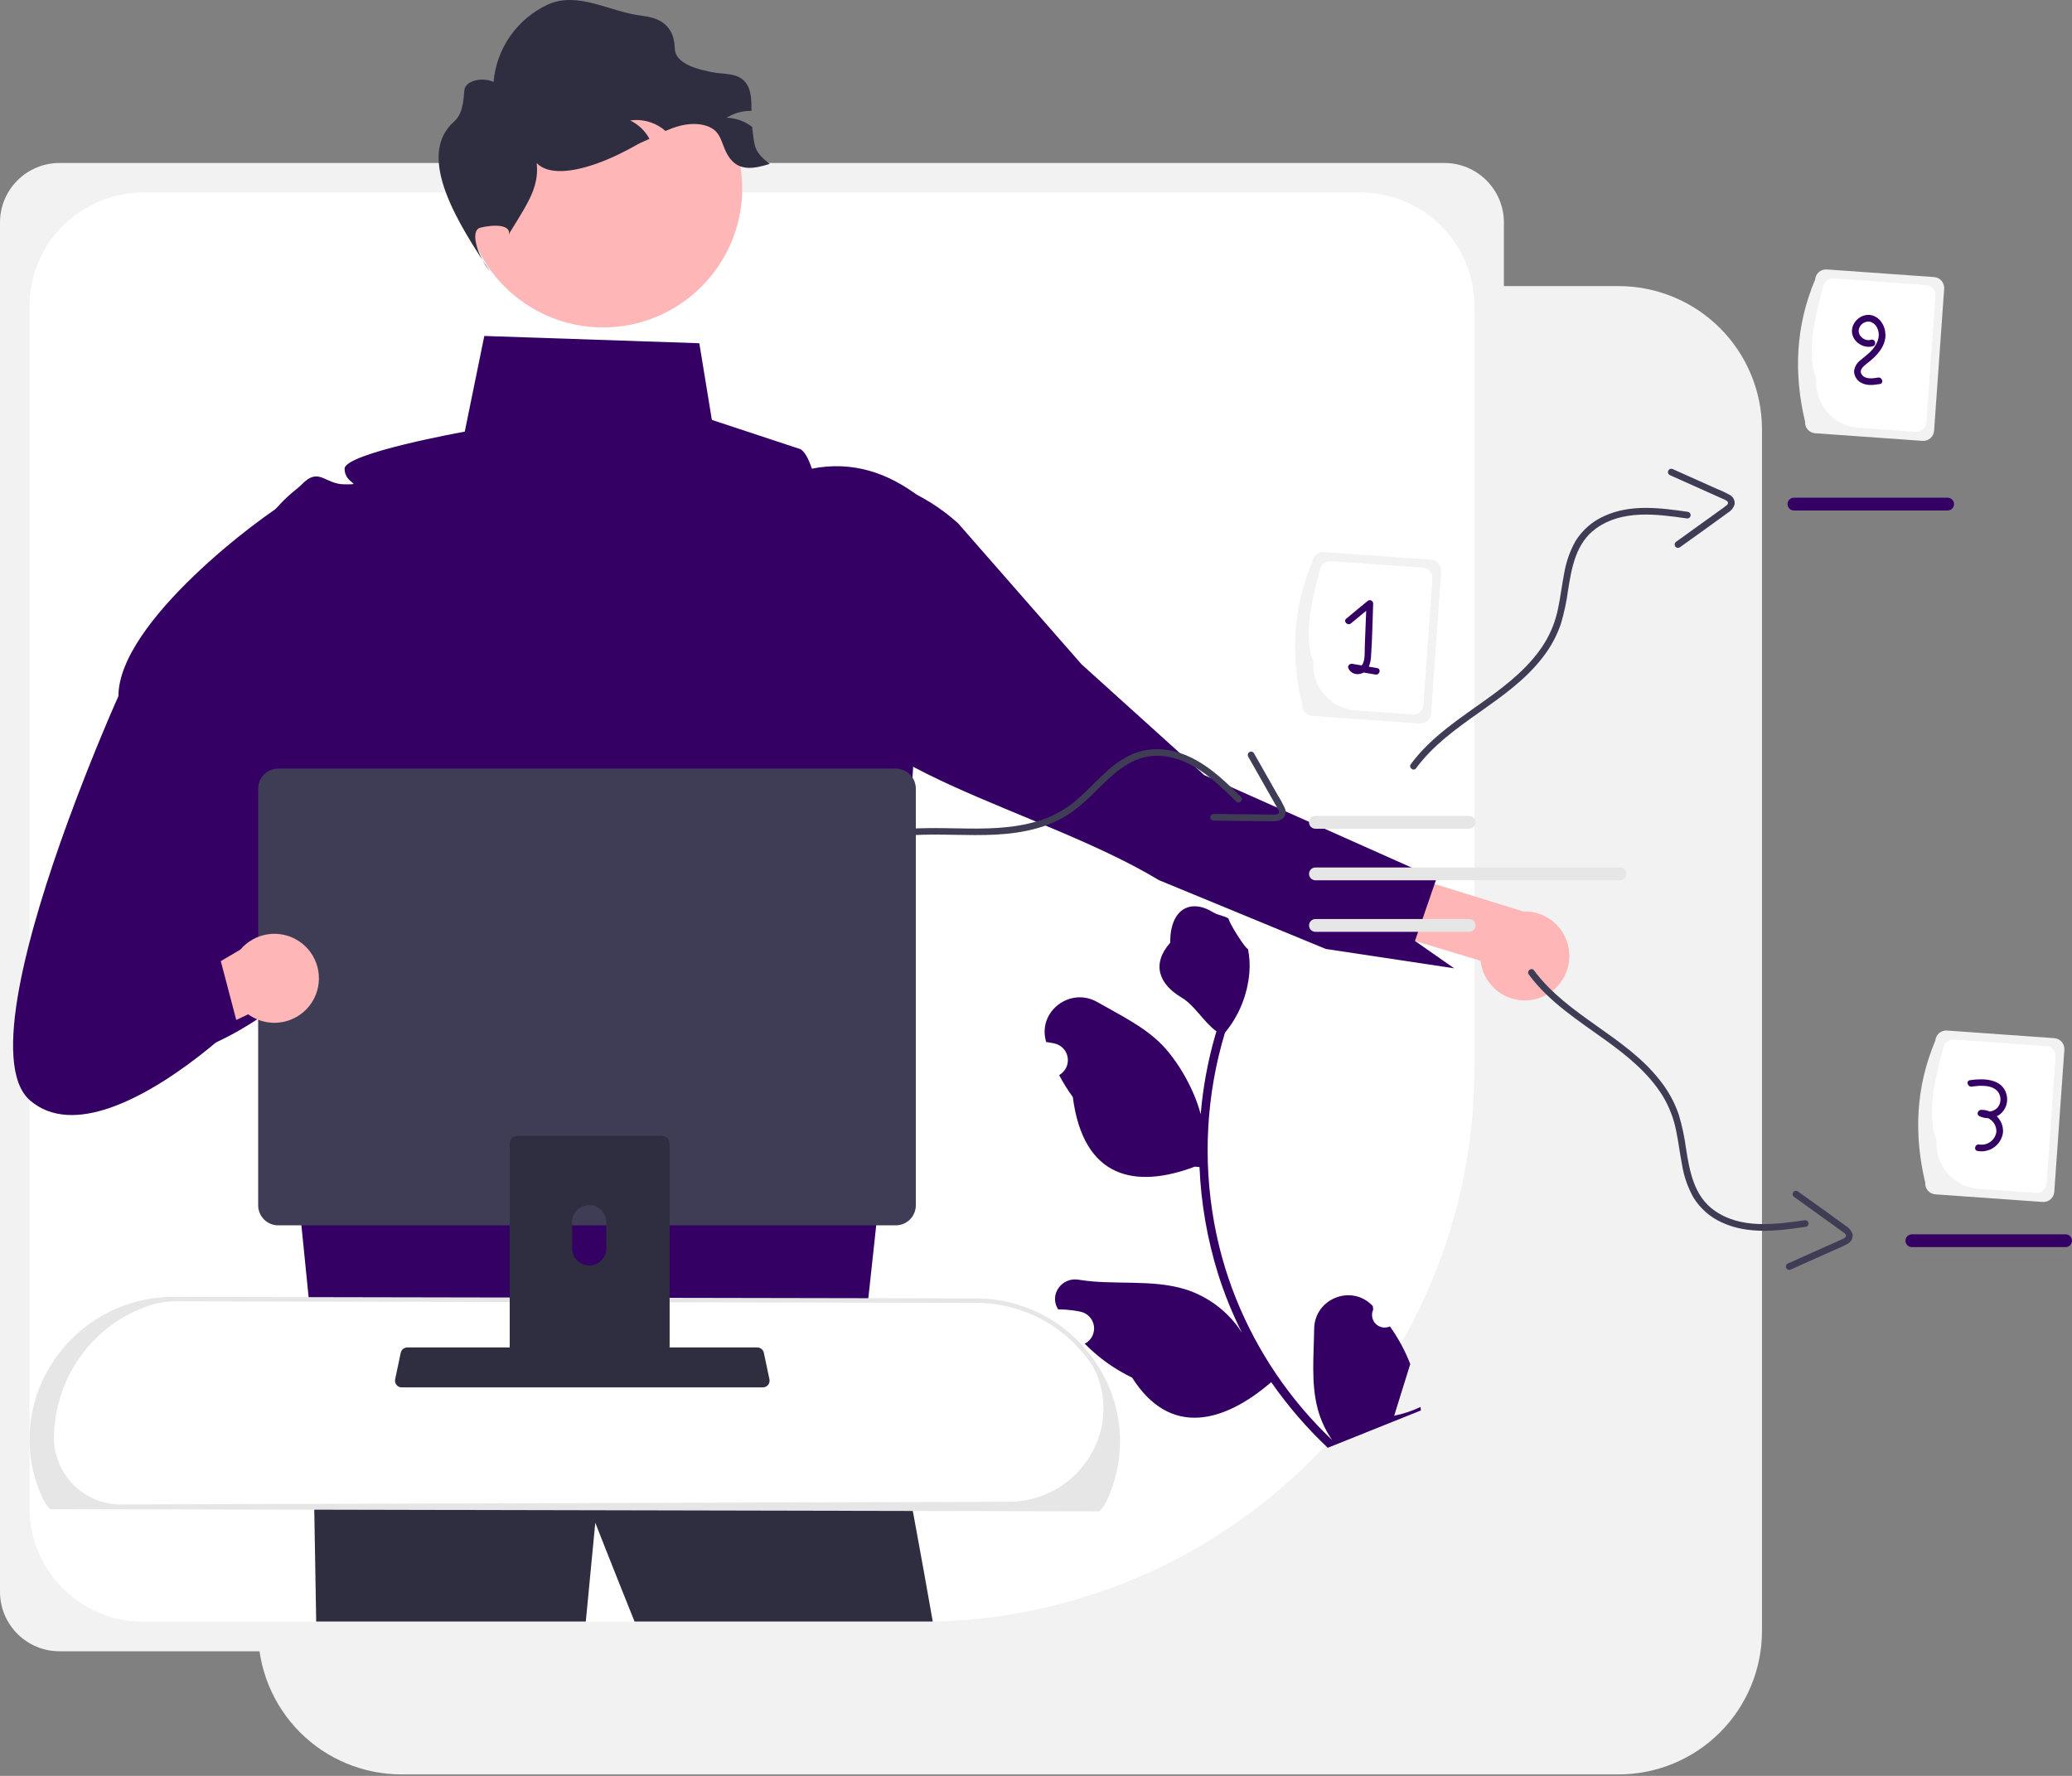 <svg width="931" height="798" viewBox="0 0 931 798" fill="none" xmlns="http://www.w3.org/2000/svg">
<rect x="0" y="0" width="931" height="798" fill="#808080" stroke="none"/>
<g id="Ab2 1" clip-path="url(#clip0_1_2)">
<g id="g1">
<path id="Vector" d="M727.269 128.56H664.013V667.854C664.013 676.315 662.347 684.694 659.109 692.511C655.871 700.328 651.125 707.431 645.141 713.414C639.158 719.398 632.055 724.144 624.238 727.382C616.421 730.62 608.042 732.286 599.581 732.286H115.962V732.903C115.962 741.364 117.629 749.743 120.867 757.56C124.105 765.377 128.851 772.48 134.834 778.463C140.817 784.446 147.92 789.192 155.737 792.43C163.555 795.668 171.933 797.335 180.394 797.335H727.269C735.731 797.335 744.109 795.668 751.927 792.43C759.744 789.192 766.847 784.446 772.83 778.463C778.813 772.48 783.559 765.377 786.797 757.56C790.035 749.743 791.702 741.364 791.702 732.903V192.992C791.702 184.531 790.035 176.152 786.797 168.335C783.559 160.518 778.813 153.415 772.83 147.432C766.847 141.449 759.744 136.703 751.927 133.465C744.109 130.226 735.731 128.56 727.269 128.56Z" fill="#F2F2F2"/>
</g>
<g id="g3">
<path id="Vector_2" d="M648.995 73.237H26.744C11.974 73.237 0 85.211 0 99.982V715.268C0 730.039 11.974 742.013 26.744 742.013H648.995C663.766 742.013 675.74 730.039 675.74 715.268V99.982C675.74 85.211 663.766 73.237 648.995 73.237Z" fill="#F2F2F2"/>
</g>
<path id="Vector_3" d="M64.433 86.488C50.858 86.488 37.84 91.88 28.242 101.479C18.643 111.077 13.251 124.095 13.251 137.669V677.581C13.251 691.155 18.643 704.173 28.242 713.772C37.84 723.37 50.858 728.762 64.433 728.762H413.461C550.995 728.762 662.488 617.269 662.488 479.735V137.669C662.488 124.095 657.096 111.077 647.498 101.479C637.899 91.88 624.881 86.488 611.307 86.488H64.433Z" fill="white"/>
<path id="Vector_4" d="M690.527 448.824C687.732 449.598 684.801 449.757 681.939 449.287C679.076 448.818 676.35 447.732 673.948 446.106C671.546 444.479 669.526 442.35 668.028 439.866C666.53 437.382 665.59 434.602 665.272 431.719L569.707 402.859L571.191 374.463L684.444 409.57C689.337 409.396 694.124 411.023 697.898 414.142C701.672 417.261 704.171 421.657 704.921 426.495C705.671 431.334 704.62 436.279 701.967 440.394C699.314 444.51 695.244 447.509 690.527 448.824Z" fill="#FFB6B6"/>
<path id="Vector_5" d="M368.78 302.347C359.103 294.272 373.272 254.248 369.452 242.647C369.223 241.945 369.006 241.241 368.8 240.534C368.368 239.037 368.465 237.437 369.074 236.003L404.992 219.108C414.351 222.932 422.975 228.353 430.477 235.13L485.965 298.503L541.088 348.289L565.276 359.072L645.427 394.821L644.597 397.217L644.59 397.224L635.779 422.811L635.779 422.825L653.404 435.111L595.704 426.419L557.545 410.678L520.8 395.525C466.548 362.875 377.288 345.951 368.78 302.347Z" fill="#340064"/>
<path id="Vector_6" d="M624.51 596.037C623.451 596.519 622.27 596.663 621.126 596.451C619.982 596.239 618.93 595.681 618.114 594.851C617.298 594.022 616.757 592.962 616.564 591.814C616.371 590.667 616.535 589.488 617.034 588.437C616.955 587.856 616.899 587.438 616.82 586.857C616.726 586.761 616.632 586.666 616.538 586.57C607.055 576.95 590.652 583.617 590.485 597.124C590.336 609.113 589.029 621.586 592.047 632.99C593.383 638.03 595.583 642.8 598.549 647.087C579.763 629.24 565.034 607.561 555.362 583.522C552.941 577.487 550.859 571.322 549.126 565.055C547.71 559.915 546.523 554.724 545.565 549.482C540.397 521.028 542.052 491.754 550.394 464.064C556.728 456.391 560.558 446.962 561.368 437.046C561.671 433.477 561.456 429.883 560.729 426.376C559.862 426.862 551.747 413.95 552.094 412.819C550.045 411.396 547.378 411.349 545.23 410.02C534.547 403.409 525.666 408.869 525.799 423.618C517.314 433.249 520.779 442.193 530.736 448.139C537.071 451.922 540.596 459.064 546.576 463.436C546.393 464.066 546.19 464.687 546.007 465.317C542.687 476.873 540.507 488.726 539.498 500.707C536.481 489.076 529.049 476.587 522.041 469.424C514.06 461.261 503.151 456.065 493.062 450.287C480.943 443.346 466.224 454.394 469.97 467.847C470.007 467.977 470.043 468.107 470.08 468.237C471.3 468.4 472.512 468.605 473.718 468.854C475.235 469.174 476.621 469.945 477.692 471.065C478.764 472.186 479.473 473.605 479.724 475.135C479.976 476.665 479.76 478.236 479.104 479.641C478.448 481.046 477.383 482.221 476.048 483.01L475.911 483.091C477.703 486.535 479.753 489.837 482.045 492.969C486.769 529.641 510.17 534.31 536.875 524.238C537.58 524.304 538.27 524.375 538.968 524.426C539.651 540.694 542.446 556.805 547.284 572.353C550.166 581.514 553.785 590.427 558.104 599.005L557.933 598.708C552.055 589.6 543.215 582.8 532.904 579.455C517.646 574.626 500.036 577.653 484.614 575.036C477.191 573.777 471.441 581.553 475.251 588.048C475.312 588.151 475.373 588.255 475.435 588.358C477.582 588.371 479.727 588.516 481.856 588.795C483.076 588.958 484.288 589.163 485.494 589.411C487.011 589.731 488.397 590.502 489.468 591.623C490.54 592.744 491.248 594.163 491.5 595.693C491.752 597.223 491.536 598.794 490.88 600.199C490.224 601.604 489.159 602.778 487.824 603.568L487.687 603.649C487.588 603.706 487.504 603.757 487.405 603.814C493.578 610.081 500.784 615.24 508.706 619.063C525.704 645.917 549.882 639.421 571.18 621.082L571.195 621.076C578.619 631.759 587.134 641.642 596.602 650.565L638.429 633.802C638.393 633.277 638.335 632.743 638.284 632.224C634.51 634.019 630.53 635.346 626.434 636.173C628.011 631.122 629.576 626.04 631.154 620.988C631.194 620.89 631.229 620.788 631.258 620.685C632.051 618.106 632.865 615.535 633.659 612.955L633.658 612.953C631.348 606.945 628.274 601.26 624.512 596.037L624.51 596.037Z" fill="#340064"/>
<path id="Vector_7" d="M394.611 632.846L394.131 632.246C392.751 623.366 394.611 632.846 394.611 632.846Z" fill="#2F2E41"/>
<path id="Vector_8" d="M419.111 728.636H285.113C274.702 702.756 267.476 684.246 267.476 684.246C267.476 684.246 265.721 702.376 263.217 728.636H142.074C140.94 657.276 139.353 584.006 138.831 560.736L371.356 565.916L394.484 595.246C394.563 595.736 394.642 596.276 394.74 596.886C395.677 602.846 408.266 666.816 419.111 728.636Z" fill="#2F2E41"/>
<path id="Vector_9" d="M417.079 226.742L417.057 226.701C416.318 225.329 415.129 224.253 413.69 223.656C398.978 212.241 382.869 207.037 364.791 210.596C361.831 201.636 359.071 201.636 359.071 201.636L319.861 188.686L314.221 154.236L217.611 150.966L208.831 193.956C208.831 193.956 154.831 203.636 154.831 210.636C154.831 217.636 163.831 217.636 154.831 217.636C145.831 217.636 143.421 209.636 135.631 217.636C134.963 218.308 134.259 218.943 133.521 219.536C133.431 219.616 133.331 219.686 133.241 219.766C124.437 226.691 117.518 235.721 113.123 246.023C108.728 256.325 106.997 267.569 108.091 278.716L124.701 443.946L142.431 620.256L385.071 630.356L401.321 480.326L417.85 230.703C417.998 229.335 417.729 227.955 417.079 226.742Z" fill="#340064"/>
<g id="g2">
<path id="Vector_10" d="M18.768 669.832C20.154 673.317 21.552 675.87 22.962 677.133L493.542 678.133C494.953 676.87 496.351 674.317 497.736 670.832C514.195 629.425 483.146 584.525 438.588 584.44L77.941 583.755C33.443 583.671 2.332 628.481 18.768 669.832Z" fill="white"/>
</g>
<path id="Vector_11" d="M493.924 679.134L493.541 679.133L22.579 678.132L22.295 677.878C20.829 676.564 19.371 674.054 17.839 670.201C13.944 660.568 12.507 650.117 13.658 639.79C14.81 629.463 18.513 619.585 24.435 611.047C30.348 602.332 38.304 595.196 47.61 590.265C56.915 585.333 67.287 582.755 77.818 582.756H77.942L438.59 583.44C449.16 583.461 459.564 586.068 468.894 591.035C478.223 596.002 486.196 603.177 492.114 611.935C498.028 620.498 501.722 630.397 502.866 640.741C504.009 651.086 502.566 661.552 498.666 671.201C497.133 675.054 495.676 677.564 494.209 678.878L493.924 679.134ZM54.403 676.04L453.416 674.83C481.581 674.745 502.3 647.557 493.954 620.657C493.165 617.966 491.988 615.405 490.458 613.056C484.722 604.569 476.996 597.615 467.954 592.801C458.913 587.987 448.83 585.46 438.586 585.44L77.938 584.756H77.818C73.239 584.909 68.723 585.874 64.481 587.607C41.186 596.422 25.608 618.581 24.313 643.454C24.296 643.771 24.28 644.088 24.263 644.405C24.06 648.351 24.636 652.298 25.958 656.021C27.28 659.744 29.322 663.171 31.969 666.105C34.615 669.038 37.813 671.422 41.38 673.12C44.948 674.818 48.815 675.797 52.761 676C53.308 676.028 53.855 676.042 54.403 676.04Z" fill="#E6E6E6"/>
<path id="Vector_12" d="M585.061 316.46C579.908 294.814 580.767 273.494 589.592 252.606C589.685 251.314 590.287 250.111 591.266 249.262C592.245 248.413 593.52 247.987 594.813 248.077L643.036 251.499C644.329 251.592 645.531 252.194 646.38 253.173C647.229 254.152 647.656 255.427 647.565 256.72L643.034 320.573C642.941 321.866 642.339 323.068 641.361 323.917C640.382 324.766 639.106 325.192 637.814 325.102L589.59 321.68C588.298 321.587 587.095 320.985 586.246 320.007C585.397 319.028 584.971 317.752 585.061 316.46Z" fill="#F2F2F2"/>
<path id="Vector_13" d="M590.129 297.436C586.004 286.769 588.642 272.099 593.042 256.385C593.129 255.174 593.693 254.048 594.609 253.253C595.526 252.458 596.721 252.059 597.931 252.143L639.375 255.084C640.586 255.171 641.712 255.735 642.507 256.652C643.302 257.568 643.701 258.763 643.617 259.973L639.585 316.795C639.498 318.005 638.934 319.131 638.017 319.926C637.101 320.721 635.906 321.12 634.695 321.036L609.022 319.214C603.631 318.825 598.614 316.314 595.072 312.231C591.53 308.149 589.753 302.828 590.129 297.436Z" fill="white"/>
<path id="Vector_14" d="M618.822 300.22C617.556 300.002 616.29 299.785 615.024 299.567C615.607 298.191 615.944 296.722 616.019 295.229C616.618 287.237 616.678 279.17 616.998 271.162C616.989 270.869 616.897 270.584 616.73 270.343C616.564 270.102 616.332 269.914 616.061 269.802C615.79 269.69 615.493 269.658 615.205 269.711C614.917 269.764 614.65 269.9 614.437 270.101C611.258 272.734 608.079 275.367 604.899 278.001C603.411 279.233 605.544 281.345 607.021 280.122C609.303 278.232 611.584 276.342 613.866 274.452C613.657 279.699 613.448 284.946 613.238 290.193C613.138 292.712 613.444 295.77 612.413 298.137C612.272 298.456 612.088 298.755 611.866 299.024C610.464 298.784 609.063 298.543 607.661 298.302C606.653 298.129 605.372 298.97 605.816 300.147C606.781 302.706 609.624 303.515 612.063 302.529C612.278 302.432 612.486 302.321 612.685 302.195L618.024 303.112C619.913 303.437 620.724 300.546 618.822 300.22Z" fill="#340064"/>
<path id="Vector_15" d="M865.061 531.46C859.908 509.814 860.767 488.494 869.592 467.606C869.685 466.314 870.287 465.111 871.266 464.262C872.245 463.413 873.52 462.987 874.813 463.077L923.036 466.499C924.329 466.592 925.531 467.194 926.38 468.173C927.229 469.152 927.656 470.427 927.565 471.72L923.034 535.573C922.941 536.866 922.339 538.068 921.361 538.917C920.382 539.766 919.106 540.192 917.814 540.102L869.59 536.68C868.298 536.587 867.095 535.985 866.246 535.006C865.397 534.028 864.971 532.752 865.061 531.46Z" fill="#F2F2F2"/>
<path id="Vector_16" d="M870.129 512.436C866.004 501.769 868.642 487.099 873.042 471.385C873.129 470.174 873.693 469.048 874.609 468.253C875.526 467.458 876.721 467.059 877.931 467.143L919.375 470.084C920.586 470.171 921.712 470.735 922.507 471.652C923.302 472.568 923.701 473.763 923.617 474.973L919.585 531.794C919.498 533.005 918.934 534.131 918.017 534.926C917.101 535.721 915.906 536.12 914.696 536.036L889.022 534.214C883.631 533.825 878.614 531.314 875.072 527.231C871.53 523.149 869.753 517.828 870.129 512.436Z" fill="white"/>
<path id="Vector_17" d="M897.184 501.602C897.735 501.345 898.256 501.028 898.739 500.659C900.024 499.599 900.974 498.189 901.474 496.601C901.973 495.012 902.001 493.312 901.554 491.707C899.609 484.563 891.064 484.52 885.164 485.379C883.261 485.657 884.07 488.548 885.962 488.272C889.938 487.693 896.18 487.225 898.316 491.567C898.804 492.587 898.977 493.73 898.815 494.849C898.652 495.967 898.161 497.013 897.403 497.852C896.497 498.761 895.304 499.328 894.026 499.457C892.789 498.919 891.446 498.669 890.098 498.724C888.708 498.79 887.934 500.812 889.341 501.52C890.587 502.14 891.959 502.464 893.351 502.465C894.505 503.022 895.469 503.907 896.121 505.01C896.773 506.113 897.085 507.384 897.018 508.663C896.885 509.536 896.582 510.374 896.126 511.13C895.67 511.886 895.069 512.544 894.358 513.068C893.647 513.591 892.84 513.97 891.983 514.181C891.126 514.393 890.236 514.434 889.363 514.302L889.326 514.296C887.441 513.917 886.634 516.808 888.528 517.189C891.07 517.667 893.697 517.117 895.832 515.659C897.968 514.201 899.436 511.954 899.915 509.413C899.941 509.275 899.964 509.137 899.984 508.998C900.103 507.634 899.913 506.261 899.428 504.981C898.944 503.7 898.176 502.545 897.184 501.602Z" fill="#340064"/>
<path id="Vector_18" d="M811.061 189.46C805.908 167.814 806.767 146.494 815.592 125.606C815.685 124.314 816.287 123.111 817.266 122.262C818.245 121.413 819.52 120.987 820.813 121.077L869.036 124.499C870.329 124.592 871.531 125.194 872.38 126.173C873.229 127.152 873.656 128.427 873.565 129.72L869.034 193.573C868.941 194.866 868.339 196.068 867.361 196.917C866.382 197.766 865.106 198.192 863.814 198.102L815.59 194.68C814.298 194.587 813.095 193.985 812.246 193.007C811.397 192.028 810.971 190.752 811.061 189.46Z" fill="#F2F2F2"/>
<path id="Vector_19" d="M816.129 170.436C812.004 159.769 814.642 145.099 819.042 129.385C819.129 128.175 819.693 127.048 820.609 126.253C821.526 125.458 822.72 125.059 823.931 125.143L865.375 128.084C866.585 128.171 867.712 128.735 868.507 129.652C869.302 130.568 869.701 131.763 869.617 132.973L865.585 189.795C865.498 191.005 864.934 192.131 864.017 192.926C863.101 193.721 861.906 194.12 860.695 194.036L835.022 192.214C829.631 191.826 824.614 189.314 821.072 185.232C817.53 181.149 815.752 175.828 816.129 170.436Z" fill="white"/>
<path id="Vector_20" d="M841.615 141.842C837.367 140.367 832.642 143.727 832.16 148.083C831.614 153.02 836.925 156.918 841.522 155.576C843.372 155.036 842.585 152.141 840.725 152.683C837.355 153.667 833.76 150.028 835.697 146.774C836.138 145.989 836.807 145.357 837.615 144.961C838.424 144.565 839.334 144.425 840.224 144.56C840.98 144.769 841.676 145.153 842.257 145.68C842.837 146.207 843.286 146.862 843.568 147.594C845.221 151.321 843.256 155.104 840.652 157.812C839.166 159.357 837.423 160.557 835.822 161.965C835.044 162.554 834.397 163.298 833.924 164.152C833.452 165.005 833.163 165.948 833.076 166.919C833.118 168.012 833.459 169.073 834.06 169.986C834.662 170.9 835.501 171.631 836.488 172.102C839.046 173.417 841.955 172.999 844.676 172.561C846.577 172.255 845.771 169.364 843.879 169.668C841.499 170.051 837.936 170.631 836.428 168.15C835.137 166.025 837.797 164.159 839.247 163.029C842.89 160.188 846.575 156.519 847.122 151.689C847.57 147.732 845.559 143.21 841.615 141.842Z" fill="#340064"/>
<path id="Vector_21" d="M109.796 434.13L133.556 444.83C122.386 453.89 105.376 466.08 88.716 471.72L62.246 453.67C52.386 415.65 58.426 376.47 70.276 343.34C76.841 324.931 85.548 307.357 96.216 290.98C95.123 279.833 96.854 268.59 101.25 258.288C105.645 247.985 112.563 238.955 121.366 232.03C121.466 231.95 121.556 231.88 121.646 231.8C130.414 239.409 137.576 248.69 142.714 259.101C147.851 269.512 150.861 280.842 151.566 292.43L152.096 301.19L153.156 318.45L155.846 362.53L123.946 412.13L109.796 434.13Z" fill="#340064"/>
<path id="Vector_22" d="M178.152 622.313C178.43 622.662 178.783 622.942 179.185 623.135C179.587 623.327 180.027 623.426 180.472 623.423H342.812C343.256 623.423 343.694 623.323 344.095 623.132C344.496 622.941 344.849 622.663 345.129 622.318C345.408 621.973 345.608 621.57 345.712 621.139C345.816 620.707 345.823 620.258 345.732 619.823L343.212 607.853C343.108 607.365 342.883 606.911 342.558 606.532C342.233 606.153 341.819 605.861 341.352 605.683C341.015 605.551 340.655 605.483 340.292 605.483H182.982C182.619 605.483 182.26 605.551 181.922 605.683C181.456 605.861 181.041 606.153 180.716 606.532C180.392 606.911 180.167 607.365 180.062 607.853L177.542 619.823C177.453 620.258 177.461 620.706 177.566 621.137C177.672 621.568 177.872 621.97 178.152 622.313Z" fill="#2F2E41"/>
<path id="Vector_23" d="M116.002 354.353V541.613C116.004 544 116.953 546.288 118.64 547.975C120.328 549.663 122.616 550.611 125.002 550.613H402.502C404.889 550.611 407.177 549.663 408.864 547.975C410.551 546.288 411.5 544 411.502 541.613V354.353C411.497 351.969 410.546 349.684 408.859 347.999C407.172 346.314 404.886 345.366 402.502 345.363H125.002C122.618 345.366 120.332 346.314 118.645 347.999C116.958 349.684 116.008 351.969 116.002 354.353Z" fill="#3F3D56"/>
<path id="Vector_24" d="M229.032 513.873V616.433H300.882V513.873C300.883 513.136 300.648 512.417 300.211 511.823C299.773 511.229 299.157 510.791 298.452 510.573C298.12 510.464 297.772 510.41 297.422 510.413H232.502C231.584 510.412 230.702 510.775 230.051 511.423C229.401 512.071 229.034 512.951 229.032 513.87V513.873ZM257.072 549.113C257.091 547.092 257.908 545.159 259.344 543.736C260.78 542.313 262.72 541.515 264.742 541.515C266.764 541.515 268.704 542.313 270.14 543.736C271.577 545.159 272.393 547.092 272.412 549.113V561.013C272.402 563.041 271.589 564.982 270.152 566.412C268.715 567.841 266.77 568.644 264.742 568.644C262.715 568.644 260.77 567.841 259.333 566.412C257.895 564.982 257.083 563.041 257.072 561.013V549.113Z" fill="#2F2E41"/>
<path id="Vector_25" d="M270.966 147.127C305.498 147.127 333.492 119.133 333.492 84.6C333.492 50.068 305.498 22.073 270.966 22.073C236.433 22.073 208.439 50.068 208.439 84.6C208.439 119.133 236.433 147.127 270.966 147.127Z" fill="#FFB6B6"/>
<path id="Vector_26" d="M345.831 73.662C339.09 75.754 332.591 76.988 328.207 71.459C323.823 65.929 324.969 59.607 318.448 56.941C313.183 54.782 307.103 55.707 301.793 57.712C300.846 58.065 299.921 58.461 299.018 58.858C298.511 58.417 298.004 57.999 297.454 57.602C293.309 54.654 288.192 53.409 283.156 54.121C286.837 55.899 289.866 58.789 291.814 62.382C290.008 63.286 288.067 63.961 286.329 64.96C262.45 78.689 235.894 84.218 238.062 61.303C245.287 80.337 239.67 87.122 229.074 104.503L228.655 105.516C229.712 100.956 222.278 100.74 215.856 102.3C211.112 103.452 214.182 114.51 220.262 122.127C206.669 101.661 186.311 70.414 203.916 54.738C206.512 52.426 208.141 49.164 208.608 40.815C208.885 35.865 217.31 34.625 221.76 36.828C222.404 29.385 225.005 22.245 229.299 16.132C233.594 10.019 239.429 5.151 246.213 2.021C259.827 -4.037 273.673 5.282 288.466 7.088C296.673 8.09 302.898 11.395 303.225 21.87C303.444 28.845 313.954 31.343 320.827 32.576C325.189 33.347 330.101 32.885 333.582 35.638C337.614 38.833 337.658 44.45 337.636 49.847C333.691 49.735 329.802 50.801 326.467 52.91C330.55 53.012 334.497 54.4 337.746 56.875C337.808 56.914 337.867 56.958 337.922 57.007C339.112 66.084 338.627 68 345.831 73.662Z" fill="#2F2E41"/>
<path id="Vector_27" d="M390.926 378.54C415.358 370.948 441.513 379.159 466.08 372.151C471.73 370.605 477.071 368.097 481.868 364.735C485.961 361.632 489.803 358.213 493.36 354.508C500.75 347.199 508.775 339.525 519.878 339.609C534.498 339.721 545.724 350.581 555.47 360.171C556.847 361.526 558.97 359.406 557.591 358.049C548.636 349.238 538.961 339.941 526.215 337.311C520.497 336.043 514.529 336.538 509.099 338.733C504.387 340.873 500.084 343.816 496.38 347.43C492.455 351.029 488.834 354.949 484.856 358.491C480.702 362.27 475.917 365.29 470.72 367.414C459.458 371.898 447.104 372.439 435.126 372.309C420.09 372.145 404.695 371.121 390.128 375.648C388.29 376.219 389.075 379.116 390.926 378.54Z" fill="#3F3D56"/>
<path id="Vector_28" d="M560.827 339.953L568.338 353.192L571.972 359.599C572.618 360.737 573.281 361.868 573.91 363.015C574.296 363.721 575.14 364.992 574.335 365.661C573.627 366.006 572.831 366.131 572.052 366.017C570.728 366.02 569.403 365.99 568.079 365.977L560.631 365.901L545.237 365.745C544.849 365.759 544.48 365.923 544.21 366.202C543.94 366.482 543.788 366.856 543.788 367.245C543.788 367.634 543.94 368.008 544.21 368.288C544.48 368.568 544.849 368.732 545.237 368.745C554.174 368.836 563.115 369.024 572.052 369.017C573.611 369.166 575.171 368.739 576.437 367.817C577.057 367.2 577.467 366.404 577.61 365.541C577.753 364.678 577.621 363.792 577.232 363.008C576.351 361.085 575.338 359.226 574.199 357.444L570.928 351.678L563.418 338.439C563.21 338.109 562.882 337.874 562.504 337.782C562.126 337.69 561.727 337.748 561.391 337.944C561.055 338.141 560.809 338.46 560.703 338.835C560.598 339.209 560.643 339.61 560.827 339.953Z" fill="#3F3D56"/>
<path id="Vector_29" d="M660.097 372.394H591.066C590.688 372.396 590.313 372.323 589.964 372.18C589.614 372.036 589.296 371.826 589.028 371.559C588.759 371.293 588.546 370.976 588.4 370.628C588.255 370.279 588.179 369.905 588.178 369.527C588.177 369.149 588.25 368.774 588.394 368.425C588.537 368.075 588.749 367.757 589.015 367.489C589.282 367.221 589.599 367.009 589.948 366.863C590.297 366.718 590.671 366.642 591.049 366.642C591.055 366.642 591.06 366.642 591.066 366.642H660.097C660.475 366.64 660.849 366.713 661.199 366.856C661.549 367 661.867 367.211 662.135 367.477C662.404 367.743 662.617 368.06 662.762 368.409C662.908 368.757 662.984 369.131 662.985 369.509C662.986 369.887 662.913 370.262 662.769 370.611C662.625 370.961 662.414 371.279 662.148 371.547C661.881 371.815 661.564 372.028 661.215 372.173C660.866 372.318 660.492 372.394 660.114 372.394C660.108 372.394 660.103 372.394 660.097 372.394Z" fill="#E6E6E6"/>
<path id="Vector_30" d="M660.097 418.723H591.066C590.688 418.724 590.314 418.651 589.965 418.507C589.615 418.364 589.298 418.153 589.03 417.886C588.762 417.62 588.549 417.304 588.403 416.955C588.258 416.607 588.182 416.233 588.181 415.855C588.18 415.477 588.253 415.103 588.397 414.754C588.54 414.404 588.751 414.087 589.017 413.819C589.284 413.551 589.6 413.338 589.949 413.192C590.297 413.047 590.671 412.971 591.049 412.97C591.055 412.97 591.06 412.97 591.066 412.97H660.097C660.475 412.969 660.849 413.042 661.198 413.186C661.548 413.329 661.865 413.54 662.133 413.806C662.401 414.073 662.614 414.389 662.76 414.738C662.905 415.086 662.981 415.46 662.982 415.838C662.983 416.215 662.91 416.59 662.766 416.939C662.623 417.288 662.412 417.606 662.145 417.874C661.879 418.142 661.563 418.355 661.214 418.5C660.866 418.646 660.492 418.722 660.114 418.723C660.108 418.723 660.103 418.723 660.097 418.723Z" fill="#E6E6E6"/>
<path id="Vector_31" d="M727.862 395.558H591.066C590.688 395.56 590.313 395.487 589.964 395.344C589.614 395.2 589.296 394.99 589.028 394.723C588.759 394.457 588.546 394.14 588.4 393.792C588.255 393.443 588.179 393.069 588.178 392.691C588.177 392.313 588.25 391.938 588.394 391.589C588.537 391.239 588.749 390.921 589.015 390.653C589.282 390.385 589.599 390.173 589.948 390.027C590.296 389.882 590.671 389.807 591.049 389.806C591.054 389.806 591.06 389.806 591.066 389.806H727.862C728.24 389.804 728.615 389.877 728.964 390.021C729.314 390.164 729.632 390.375 729.901 390.641C730.169 390.907 730.382 391.224 730.528 391.573C730.674 391.921 730.749 392.295 730.75 392.673C730.751 393.051 730.678 393.426 730.534 393.776C730.391 394.125 730.179 394.443 729.913 394.711C729.646 394.979 729.329 395.192 728.98 395.337C728.632 395.483 728.257 395.558 727.879 395.558C727.874 395.558 727.868 395.558 727.862 395.558Z" fill="#E6E6E6"/>
<path id="Vector_32" d="M636.275 345.23C651.462 324.64 677.399 315.763 693.04 295.565C696.677 290.973 699.494 285.788 701.369 280.238C702.828 275.314 703.898 270.283 704.57 265.191C706.194 254.925 708.114 243.988 717.109 237.48C728.955 228.909 744.432 231.01 757.964 232.963C758.351 233.009 758.74 232.903 759.05 232.667C759.359 232.431 759.565 232.084 759.624 231.699C759.683 231.315 759.59 230.922 759.364 230.605C759.139 230.287 758.799 230.07 758.417 229.998C745.982 228.202 732.681 226.443 720.853 231.874C715.495 234.239 710.981 238.174 707.905 243.158C705.377 247.674 703.653 252.594 702.809 257.699C701.779 262.925 701.184 268.227 700.077 273.438C698.968 278.943 696.902 284.21 693.973 289C687.555 299.284 677.923 307.037 668.195 314.027C655.983 322.802 642.973 331.096 633.918 343.372C632.776 344.92 635.124 346.79 636.275 345.23Z" fill="#3F3D56"/>
<path id="Vector_33" d="M750.305 213.5L764.199 219.719L770.921 222.728C772.116 223.262 773.32 223.78 774.507 224.332C775.236 224.672 776.669 225.196 776.415 226.212C776.243 226.904 775.316 227.461 774.787 227.851C773.722 228.638 772.637 229.399 771.563 230.172L765.517 234.523L753.022 243.516C752.717 243.757 752.518 244.107 752.466 244.493C752.414 244.878 752.513 245.269 752.744 245.582C752.974 245.896 753.317 246.107 753.701 246.173C754.084 246.238 754.478 246.152 754.799 245.933C762.053 240.712 769.369 235.568 776.564 230.268C777.909 229.465 778.913 228.197 779.387 226.704C779.521 225.84 779.38 224.955 778.984 224.175C778.587 223.395 777.956 222.76 777.179 222.358C775.33 221.331 773.412 220.434 771.439 219.672L765.389 216.964L751.495 210.746C751.133 210.604 750.729 210.608 750.37 210.758C750.011 210.907 749.723 211.191 749.569 211.548C749.414 211.905 749.405 212.309 749.542 212.673C749.68 213.037 749.953 213.334 750.305 213.5Z" fill="#3F3D56"/>
<path id="Vector_34" d="M875.097 229.394H806.066C805.688 229.396 805.313 229.323 804.964 229.18C804.614 229.036 804.296 228.826 804.028 228.559C803.759 228.293 803.546 227.976 803.4 227.628C803.255 227.279 803.179 226.905 803.178 226.527C803.177 226.149 803.25 225.774 803.394 225.425C803.537 225.075 803.749 224.757 804.015 224.489C804.282 224.221 804.599 224.009 804.948 223.863C805.297 223.718 805.671 223.642 806.049 223.642C806.055 223.642 806.06 223.642 806.066 223.642H875.097C875.475 223.64 875.849 223.713 876.199 223.856C876.549 224 876.867 224.211 877.135 224.477C877.404 224.743 877.617 225.06 877.762 225.409C877.908 225.757 877.984 226.131 877.985 226.509C877.986 226.887 877.913 227.262 877.769 227.611C877.625 227.961 877.414 228.279 877.148 228.547C876.881 228.815 876.564 229.028 876.215 229.173C875.866 229.318 875.492 229.394 875.114 229.394C875.108 229.394 875.103 229.394 875.097 229.394Z" fill="#340064"/>
<path id="Vector_35" d="M689.275 436.042C704.462 456.632 730.399 465.509 746.04 485.707C749.677 490.299 752.494 495.484 754.369 501.034C755.828 505.958 756.898 510.989 757.57 516.081C759.194 526.347 761.114 537.284 770.109 543.792C781.955 552.363 797.432 550.262 810.964 548.308C811.351 548.263 811.74 548.369 812.05 548.605C812.36 548.841 812.566 549.188 812.625 549.572C812.683 549.957 812.59 550.35 812.365 550.667C812.139 550.985 811.8 551.203 811.417 551.274C798.982 553.07 785.681 554.829 773.853 549.398C768.495 547.032 763.981 543.098 760.905 538.113C758.377 533.598 756.653 528.678 755.809 523.573C754.779 518.347 754.184 513.045 753.077 507.834C751.968 502.329 749.902 497.062 746.973 492.272C740.555 481.988 730.923 474.235 721.195 467.245C708.983 458.47 695.973 450.176 686.918 437.901C685.776 436.352 688.124 434.482 689.275 436.042Z" fill="#3F3D56"/>
<path id="Vector_36" d="M803.305 567.772L817.199 561.553L823.921 558.545C825.116 558.01 826.32 557.492 827.507 556.94C828.236 556.601 829.669 556.076 829.416 555.06C829.243 554.368 828.316 553.811 827.787 553.421C826.722 552.634 825.637 551.873 824.563 551.1L818.517 546.749L806.022 537.756C805.717 537.515 805.518 537.165 805.466 536.779C805.414 536.394 805.513 536.003 805.744 535.69C805.974 535.376 806.317 535.165 806.701 535.099C807.084 535.034 807.478 535.12 807.799 535.339C815.053 540.56 822.369 545.704 829.564 551.004C830.909 551.807 831.913 553.075 832.387 554.568C832.521 555.432 832.38 556.317 831.984 557.097C831.587 557.877 830.956 558.512 830.179 558.914C828.33 559.941 826.412 560.838 824.439 561.6L818.389 564.308L804.495 570.526C804.133 570.668 803.729 570.664 803.37 570.514C803.011 570.365 802.724 570.081 802.569 569.724C802.415 569.367 802.405 568.963 802.543 568.599C802.68 568.235 802.953 567.938 803.305 567.772Z" fill="#3F3D56"/>
<path id="Vector_37" d="M928.097 560.394H859.066C858.304 560.397 857.572 560.097 857.03 559.56C856.489 559.023 856.183 558.293 856.18 557.531C856.177 556.769 856.476 556.036 857.012 555.494C857.549 554.953 858.278 554.646 859.041 554.642C859.049 554.642 859.058 554.642 859.066 554.642H928.097C928.859 554.639 929.591 554.939 930.132 555.476C930.673 556.013 930.979 556.743 930.983 557.505C930.986 558.268 930.687 559 930.15 559.542C929.614 560.083 928.885 560.39 928.122 560.394C928.114 560.394 928.105 560.394 928.097 560.394Z" fill="#340064"/>
<path id="Vector_38" d="M141.167 448.59C139.86 451.18 138.006 453.455 135.734 455.258C133.461 457.06 130.824 458.348 128.005 459.031C125.186 459.715 122.252 459.777 119.406 459.215C116.56 458.653 113.87 457.48 111.523 455.776L39.627 489.989L34.809 469.839L108.027 426.691C111.189 422.953 115.612 420.504 120.459 419.809C125.306 419.115 130.239 420.222 134.324 422.921C138.409 425.62 141.362 429.724 142.623 434.455C143.884 439.186 143.366 444.216 141.167 448.59Z" fill="#FFB6B6"/>
<path id="Vector_39" d="M113.462 344.668L62.872 448.038L84.252 438.348L99.132 431.598L106.592 459.938C106.592 459.938 101.652 464.738 93.862 471.048C82.692 480.108 65.682 492.298 49.022 497.938C35.982 502.358 23.172 502.768 13.552 494.528C-4.708 478.888 13.142 416.778 30.392 369.488C41.942 337.818 53.212 312.808 53.212 312.808C53.212 279.408 118.031 231.381 130.061 224.811C136.931 221.071 138.831 226.518 138.831 226.518L101.132 281.708L112.402 327.408L115.592 340.318L113.462 344.668Z" fill="#340064"/>
</g>
<defs>
<clipPath id="clip0_1_2">
<rect width="930.986" height="797.335" fill="white"/>
</clipPath>
</defs>
</svg>
